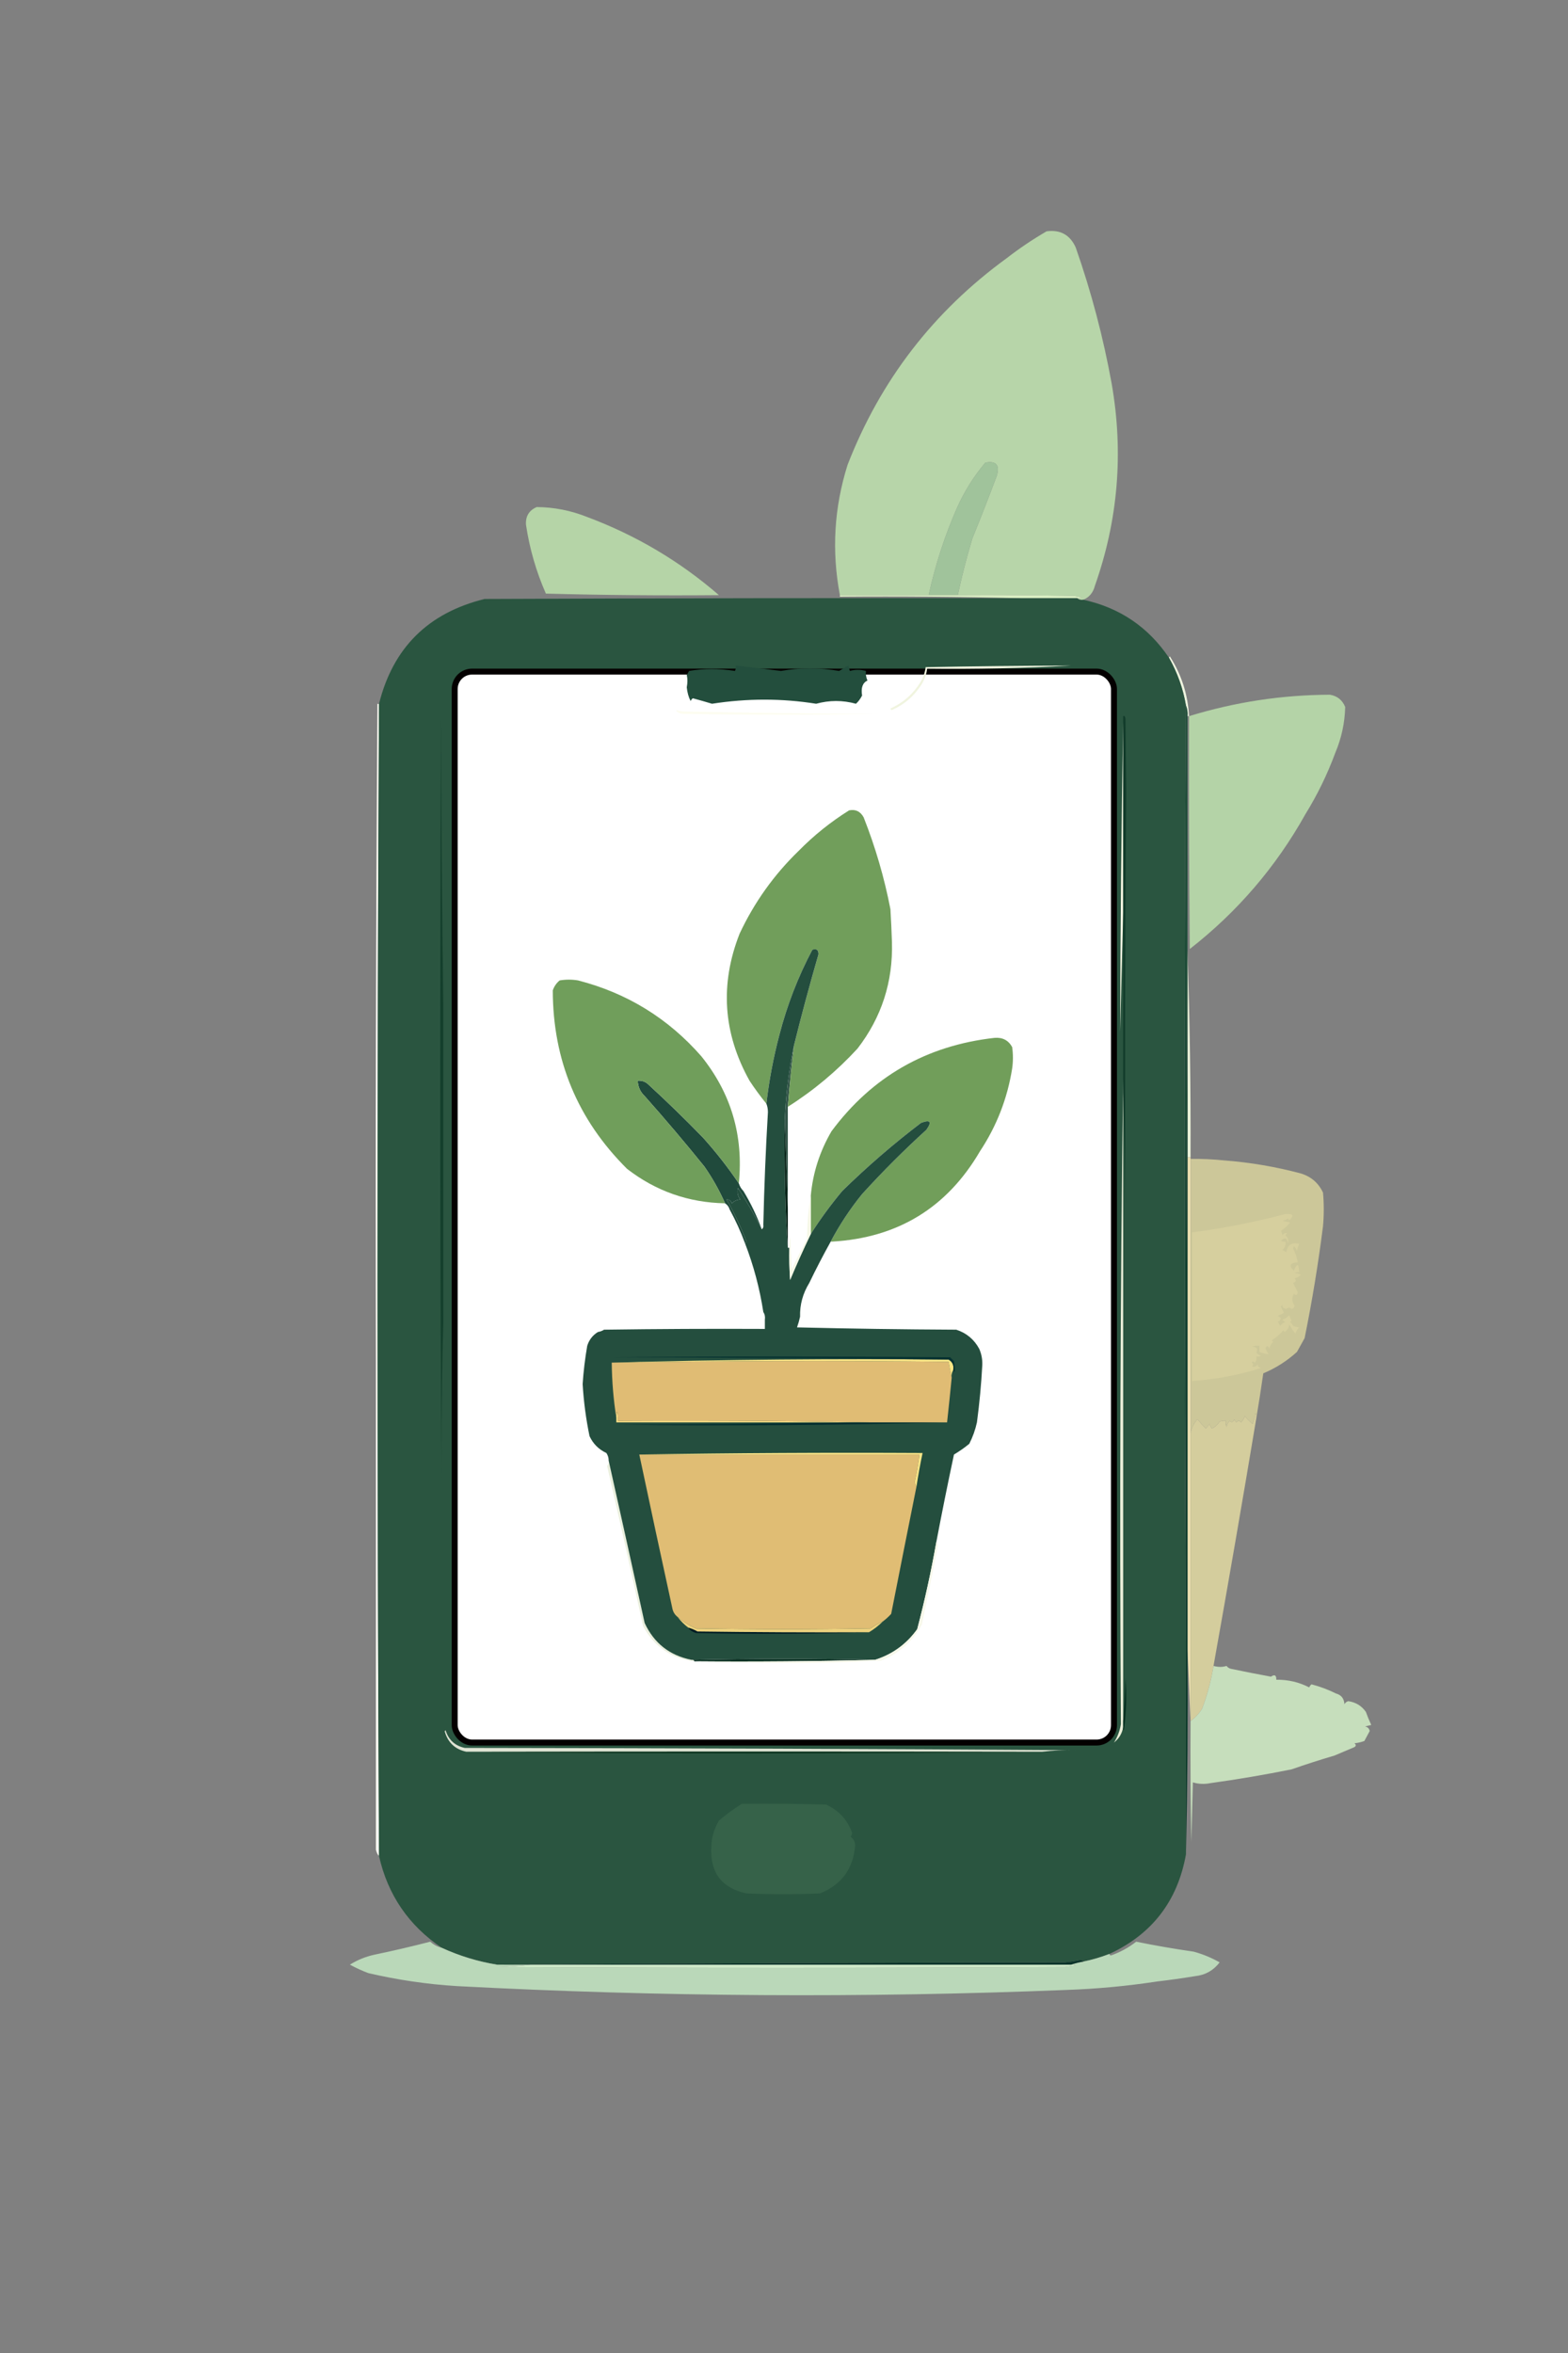 <?xml version="1.0" encoding="UTF-8" standalone="no"?>
<svg
   xmlns:dc="http://purl.org/dc/elements/1.1/"
   xmlns:cc="http://creativecommons.org/ns#"
   xmlns:rdf="http://www.w3.org/1999/02/22-rdf-syntax-ns#"
   xmlns:svg="http://www.w3.org/2000/svg"
   xmlns="http://www.w3.org/2000/svg"
   xmlns:sodipodi="http://sodipodi.sourceforge.net/DTD/sodipodi-0.dtd"
   xmlns:inkscape="http://www.inkscape.org/namespaces/inkscape"
   version="1.1"
   width="1024px"
   height="1536px"
   style="shape-rendering:geometricPrecision; text-rendering:geometricPrecision; image-rendering:optimizeQuality; fill-rule:evenodd; clip-rule:evenodd"
   id="svg306"
   sodipodi:docname="logo_simples_planta_celular (1).svg"
   inkscape:version="1.0.1 (3bc2e813f5, 2020-09-07)">
  <rect width="100%" height="100%" fill="#808080" stroke="none"/>
  <defs
     id="defs310" />
  <sodipodi:namedview
     pagecolor="#ffffff"
     bordercolor="#666666"
     borderopacity="1"
     objecttolerance="10"
     gridtolerance="10"
     guidetolerance="10"
     inkscape:pageopacity="0"
     inkscape:pageshadow="2"
     inkscape:window-width="640"
     inkscape:window-height="480"
     id="namedview308"
     showgrid="false"
     inkscape:zoom="0.22741585"
     inkscape:cx="-51.52296"
     inkscape:cy="560.9461"
     inkscape:current-layer="svg306" />
  <g
     id="g24">
    <path
       style="opacity:1"
       fill="#b7d5a9"
       d="M 702.5,161.5 C 712.67,190.511 720.503,220.178 726,250.5C 733.864,295.539 730.197,339.539 715,382.5C 713.852,386.89 711.352,389.89 707.5,391.5C 705.901,391.768 704.568,391.434 703.5,390.5C 704.552,390.649 705.552,390.483 706.5,390C 704.833,389.667 703.167,389.333 701.5,389C 676.169,388.5 650.836,388.333 625.5,388.5C 628.15,376.047 631.317,363.714 635,351.5C 640.523,337.935 645.856,324.268 651,310.5C 653.005,303.51 650.505,300.676 643.5,302C 635.945,310.94 629.778,320.773 625,331.5C 616.917,349.915 610.75,368.915 606.5,388.5C 587.167,388.5 567.833,388.5 548.5,388.5C 543.049,359.688 544.715,331.354 553.5,303.5C 574.921,248.339 609.587,203.339 657.5,168.5C 665.739,162.105 674.406,156.272 683.5,151C 692.443,149.804 698.777,153.304 702.5,161.5 Z"
       id="path22" />
  </g>
  <g
     id="g36">
    <path
       style="opacity:1"
       fill="#a0c39b"
       d="M 625.5,388.5 C 619.167,388.5 612.833,388.5 606.5,388.5C 610.75,368.915 616.917,349.915 625,331.5C 629.778,320.773 635.945,310.94 643.5,302C 650.505,300.676 653.005,303.51 651,310.5C 645.856,324.268 640.523,337.935 635,351.5C 631.317,363.714 628.15,376.047 625.5,388.5 Z"
       id="path34" />
  </g>
  <g
     id="g40">
    <path
       style="opacity:1"
       fill="#b5d4a7"
       d="M 383.5,337.5 C 415.375,349.424 444.041,366.424 469.5,388.5C 431.827,388.833 394.161,388.5 356.5,387.5C 350.147,373.087 345.813,358.087 343.5,342.5C 343.165,337.009 345.498,333.176 350.5,331C 361.873,331.091 372.873,333.258 383.5,337.5 Z"
       id="path38" />
  </g>
  <g
     id="g48">
    <path
       style="opacity:1"
       fill="#d8eec2"
       d="M 548.5,389.5 C 548.5,389.167 548.5,388.833 548.5,388.5C 567.833,388.5 587.167,388.5 606.5,388.5C 612.833,388.5 619.167,388.5 625.5,388.5C 650.836,388.333 676.169,388.5 701.5,389C 703.167,389.333 704.833,389.667 706.5,390C 705.552,390.483 704.552,390.649 703.5,390.5C 691.167,390.5 678.833,390.5 666.5,390.5C 627.337,389.501 588.004,389.168 548.5,389.5 Z"
       id="path46" />
  </g>
  <g
     id="g52">
    <path
       style="opacity:1"
       fill="#eff5e0"
       d="M 776.5,467.5 C 776.167,467.5 775.833,467.5 775.5,467.5C 775.702,465.05 775.369,462.717 774.5,460.5C 772.609,449.492 768.942,439.158 763.5,429.5C 763.435,429.062 763.601,428.728 764,428.5C 771.61,440.389 775.777,453.389 776.5,467.5 Z"
       id="path50" />
  </g>
  <g
     id="g56">
    <path
       style="opacity:1"
       fill="#b4d3a7"
       d="M 868.5,453.5 C 873.296,454.292 876.63,456.959 878.5,461.5C 878.234,471.899 876.067,481.899 872,491.5C 866.815,505.535 860.315,518.868 852.5,531.5C 833.298,565.875 808.132,595.208 777,619.5C 776.5,568.834 776.333,518.168 776.5,467.5C 806.417,458.292 837.084,453.626 868.5,453.5 Z"
       id="path54" />
  </g>
  <g
     id="g64">
    <path
       style="opacity:1"
       fill="#edf4da"
       d="M 775.5,620.5 C 776.996,665.325 777.663,710.325 777.5,755.5C 776.833,755.5 776.167,755.5 775.5,755.5C 775.5,710.833 775.5,666.167 775.5,621.5C 775.5,621.167 775.5,620.833 775.5,620.5 Z"
       id="path62" />
  </g>
  <g
     id="g76">
    <path
       style="opacity:1"
       fill="#ede0b0"
       d="M 775.5,755.5 C 776.167,755.5 776.833,755.5 777.5,755.5C 777.5,755.833 777.5,756.167 777.5,756.5C 777.5,816.167 777.5,875.833 777.5,935.5C 777.5,998.167 777.5,1060.83 777.5,1123.5C 776.833,1107.83 776.167,1092.17 775.5,1076.5C 775.5,969.5 775.5,862.5 775.5,755.5 Z"
       id="path74" />
  </g>
  <g
     id="g80">
    <path
       style="opacity:1"
       fill="#1e4c38"
       d="M 774.5,460.5 C 775.369,462.717 775.702,465.05 775.5,467.5C 775.5,518.5 775.5,569.5 775.5,620.5C 775.5,620.833 775.5,621.167 775.5,621.5C 774.5,771.332 774.167,921.332 774.5,1071.5C 773.167,867.833 773.167,664.167 774.5,460.5 Z"
       id="path78" />
  </g>
  <g
     id="g84">
    <path
       style="opacity:1"
       fill="#fdfdf4"
       d="M 246.5,459.5 C 246.833,459.5 247.167,459.5 247.5,459.5C 246.168,710.163 246.168,960.83 247.5,1211.5C 246.684,1210.84 246.017,1209.51 245.5,1207.5C 245.5,1101.17 245.5,994.833 245.5,888.5C 245.173,745.479 245.506,602.479 246.5,459.5 Z"
       id="path82" />
  </g>
  <g
     id="g88">
    <path
       style="opacity:1"
       fill="#ccc799"
       d="M 777.5,756.5 C 784.858,756.418 792.191,756.752 799.5,757.5C 816.429,758.799 833.096,761.633 849.5,766C 856.205,768.041 861.038,772.208 864,778.5C 864.667,785.833 864.667,793.167 864,800.5C 860.904,824.982 856.904,849.315 852,873.5C 850.333,876.5 848.667,879.5 847,882.5C 840.48,888.428 833.147,893.094 825,896.5C 823.6,906.324 822.1,915.991 820.5,925.5C 820.649,924.448 820.483,923.448 820,922.5C 819.489,924.878 818.822,927.212 818,929.5C 816.209,927.971 814.542,926.304 813,924.5C 812.417,926.002 811.584,927.335 810.5,928.5C 809.5,927.167 808.5,927.167 807.5,928.5C 806.808,927.975 806.308,927.308 806,926.5C 805.395,928.481 804.395,928.815 803,927.5C 801.956,928.623 801.29,929.956 801,931.5C 800.51,930.207 800.343,928.873 800.5,927.5C 799.127,927.343 797.793,927.51 796.5,928C 795.252,929.959 793.585,931.459 791.5,932.5C 790.749,931.624 790.249,930.624 790,929.5C 789.167,930.5 788.333,931.5 787.5,932.5C 785.568,930.611 783.735,928.611 782,926.5C 779.632,929.126 778.132,932.126 777.5,935.5C 777.5,875.833 777.5,816.167 777.5,756.5 Z"
       id="path86" />
  </g>
  <g
     id="g92">
    <path
       style="opacity:1"
       fill="#d6cf9e"
       d="M 839.5,792.5 C 844.401,792.172 845.235,793.506 842,796.5C 841.667,796.167 841.333,795.833 841,795.5C 839.933,796.191 838.766,796.691 837.5,797C 839.167,797.333 840.833,797.667 842.5,798C 840.774,800.198 838.774,802.032 836.5,803.5C 837.103,804.635 837.436,805.635 837.5,806.5C 838.258,805.189 839.258,804.689 840.5,805C 840.043,805.414 839.709,805.914 839.5,806.5C 841.184,807.854 841.684,809.521 841,811.5C 840.507,808.015 839.007,807.515 836.5,810C 837.448,810.483 838.448,810.649 839.5,810.5C 839.822,812.722 839.155,814.556 837.5,816C 838.416,816.374 839.25,816.874 840,817.5C 840.815,812.561 843.648,810.727 848.5,812C 847.773,813.399 847.273,814.899 847,816.5C 846.581,815.328 845.915,814.328 845,813.5C 844.833,814 844.667,814.5 844.5,815C 845.921,817.843 846.921,820.843 847.5,824C 842.339,824.397 841.505,826.231 845,829.5C 847.031,824.319 848.197,824.653 848.5,830.5C 847.448,830.351 846.448,830.517 845.5,831C 850.518,831.544 850.518,832.711 845.5,834.5C 846.718,835.803 846.385,836.803 844.5,837.5C 845.54,839.523 846.54,841.523 847.5,843.5C 847.176,845.569 846.342,845.902 845,844.5C 843.448,847.153 843.615,849.819 845.5,852.5C 845.167,853.5 844.5,854.167 843.5,854.5C 842.402,853.385 841.235,853.385 840,854.5C 837.898,853.962 837.065,852.962 837.5,851.5C 837.167,852 836.833,852.5 836.5,853C 837.167,854.333 837.833,855.667 838.5,857C 837.205,857.702 835.872,858.369 834.5,859C 836.957,860.154 836.957,861.488 834.5,863C 835.126,863.75 835.626,864.584 836,865.5C 836.903,864.299 838.069,863.465 839.5,863C 838.692,862.692 838.025,862.192 837.5,861.5C 839.296,860.859 840.796,859.859 842,858.5C 842.309,859.766 842.809,860.933 843.5,862C 843.167,862.333 842.833,862.667 842.5,863C 843.357,863.689 844.023,864.522 844.5,865.5C 845.98,866.113 847.313,866.446 848.5,866.5C 847.273,867.59 846.44,868.924 846,870.5C 844.398,868.693 843.064,866.693 842,864.5C 841.74,866.618 840.74,868.284 839,869.5C 838.667,869.167 838.333,868.833 838,868.5C 835.821,871.011 833.321,873.178 830.5,875C 830.833,875.333 831.167,875.667 831.5,876C 830.107,877.171 829.273,878.671 829,880.5C 828.257,878.355 827.424,878.189 826.5,880C 826.903,881.473 827.57,882.806 828.5,884C 826.481,883.848 824.481,883.348 822.5,882.5C 822.5,881.167 822.5,879.833 822.5,878.5C 820.801,878.34 819.134,878.506 817.5,879C 820.646,879.11 821.646,880.443 820.5,883C 821.328,883.915 822.328,884.581 823.5,885C 822.552,885.483 821.552,885.649 820.5,885.5C 820.762,886.978 820.429,888.311 819.5,889.5C 818.604,888.494 817.938,888.494 817.5,889.5C 818.641,890.425 818.641,891.259 817.5,892C 819.135,892.54 820.468,892.04 821.5,890.5C 821.109,891.718 821.776,892.552 823.5,893C 808.931,897.633 793.931,900.466 778.5,901.5C 778.5,869.167 778.5,836.833 778.5,804.5C 799.238,801.752 819.572,797.752 839.5,792.5 Z"
       id="path90" />
  </g>
  <g
     id="g100">
    <path
       style="opacity:1"
       fill="#2a5540"
       d="M 666.5,390.5 C 678.833,390.5 691.167,390.5 703.5,390.5C 704.568,391.434 705.901,391.768 707.5,391.5C 731.342,396.739 750.009,409.406 763.5,429.5C 768.942,439.158 772.609,449.492 774.5,460.5C 773.167,664.167 773.167,867.833 774.5,1071.5C 774.462,1118.02 774.462,1164.36 774.5,1210.5C 769.068,1240.92 752.402,1262.58 724.5,1275.5C 718.981,1277.63 713.314,1279.3 707.5,1280.5C 707.083,1279.88 706.416,1279.54 705.5,1279.5C 702.194,1280.16 698.861,1280.66 695.5,1281C 571.666,1281.17 447.999,1281.67 324.5,1282.5C 311.996,1280.44 299.996,1276.78 288.5,1271.5C 266.883,1256.93 253.217,1236.93 247.5,1211.5C 246.168,960.83 246.168,710.163 247.5,459.5C 256.617,422.883 279.617,400.05 316.5,391C 433.166,390.5 549.833,390.333 666.5,390.5 Z"
       id="path98" />
  </g>
  <g
     id="g104">
    <path
       style="opacity:1"
       fill="#ebefda"
       d="M 733.5,704.5 C 733.5,707.5 733.5,710.5 733.5,713.5C 733.5,850.167 733.5,986.833 733.5,1123.5C 733.5,1124.83 733.5,1126.17 733.5,1127.5C 732.799,1131.59 730.799,1134.92 727.5,1137.5C 729.817,1133.86 731.317,1129.86 732,1125.5C 731.101,985.002 731.601,844.668 733.5,704.5 Z"
       id="path102" />
  </g>
  <g
     id="g108">
    <path
       style="opacity:1"
       fill="#143f2c"
       d="M 289.5,655.5 C 289.5,724.833 289.5,794.167 289.5,863.5C 288.502,897.996 288.168,932.663 288.5,967.5C 287.347,849.502 287.18,683.502 288,469.5C 288.167,531.668 288.667,593.668 289.5,655.5 Z"
       id="path106" />
  </g>
  <g
     id="g112">
    <path
       style="opacity:1"
       fill="#fdfde8"
       d="M 733.5,471.5 C 733.5,512.833 733.5,554.167 733.5,595.5C 732.833,621.5 732.167,647.5 731.5,673.5C 731.684,605.998 732.35,538.664 733.5,471.5 Z"
       id="path110" />
  </g>
  <g
     id="g120">
    <path
       style="opacity:1"
       fill="#081d15"
       d="M 383.5,878.5 C 382.048,886.895 381.048,895.229 380.5,903.5C 380.334,896.492 380.5,889.492 381,882.5C 381.608,880.934 382.442,879.6 383.5,878.5 Z"
       id="path118" />
  </g>
  <g
     id="g124">
    <path
       style="opacity:1"
       fill="#fbfce3"
       d="M 499.5,861.5 C 499.5,863.5 499.5,865.5 499.5,867.5C 464.498,867.333 429.498,867.5 394.5,868C 393.255,868.791 391.922,869.291 390.5,869.5C 390.062,869.565 389.728,869.399 389.5,869C 392.246,867.25 395.246,866.25 398.5,866C 431.832,865.5 465.165,865.333 498.5,865.5C 498.232,863.901 498.566,862.568 499.5,861.5 Z"
       id="path122" />
  </g>
  <g
     id="g128">
    <path
       style="opacity:1"
       fill="#f5f7e1"
       d="M 542.5,810.5 C 542.833,810.5 543.167,810.5 543.5,810.5C 534.149,827.547 527.149,845.547 522.5,864.5C 555.495,865.333 588.495,865.833 621.5,866C 628.784,867.059 634.617,870.559 639,876.5C 640.298,877.946 640.465,879.279 639.5,880.5C 636.178,874.347 631.178,870.18 624.5,868C 589.829,867.833 555.162,867.333 520.5,866.5C 521.325,864.199 521.992,861.865 522.5,859.5C 523.92,851.997 525.92,844.664 528.5,837.5C 532.88,828.409 537.546,819.409 542.5,810.5 Z"
       id="path126" />
  </g>
  <g
     id="g132">
    <path
       style="opacity:1"
       fill="#0d281e"
       d="M 528.5,837.5 C 525.92,844.664 523.92,851.997 522.5,859.5C 522.283,851.714 524.283,844.381 528.5,837.5 Z"
       id="path130" />
  </g>
  <g
     id="g136">
    <path
       style="opacity:1"
       fill="#ecf0df"
       d="M 476.5,789.5 C 480.381,796.595 483.715,803.929 486.5,811.5C 492.129,826.054 496.129,841.054 498.5,856.5C 498.657,857.873 498.49,859.207 498,860.5C 493.895,836.082 486.395,812.749 475.5,790.5C 475.624,789.893 475.957,789.56 476.5,789.5 Z"
       id="path134" />
  </g>
  <g
     id="g140">
    <path
       style="opacity:1"
       fill="#e4ebd9"
       d="M 489.5,705.5 C 492.922,710.678 496.589,715.678 500.5,720.5C 498.683,746.788 498.017,773.121 498.5,799.5C 498.737,800.791 498.404,801.791 497.5,802.5C 494.299,793.766 490.299,785.433 485.5,777.5C 485.81,776.262 486.31,776.262 487,777.5C 490.27,783.04 493.27,788.707 496,794.5C 496.265,769.797 496.931,745.131 498,720.5C 494.636,715.77 491.803,710.77 489.5,705.5 Z"
       id="path138" />
  </g>
  <g
     id="g144">
    <path
       style="opacity:1"
       fill="#081e16"
       d="M 500.5,720.5 C 501.161,722.134 501.494,723.967 501.5,726C 500.043,750.637 499.043,775.137 498.5,799.5C 498.017,773.121 498.683,746.788 500.5,720.5 Z"
       id="path142" />
  </g>
  <rect
     style="fill:#ffffff;stroke:#040000;stroke-width:3.889;stroke-linecap:square;paint-order:markers stroke fill"
     id="rect1137"
     width="430.561"
     height="699.087"
     x="296.939"
     y="438.413"
     rx="11.35" />
  <g
     id="g148">
    <path
       style="opacity:1"
       fill="#204a3c"
       d="M 482.5,772.5 C 483.11,774.434 484.11,776.101 485.5,777.5C 490.299,785.433 494.299,793.766 497.5,802.5C 493.083,793.739 487.916,784.739 482,775.5C 481.218,778.257 481.718,780.757 483.5,783C 481.273,783.121 479.44,783.954 478,785.5C 477.28,783.745 476.113,782.911 474.5,783C 479.508,791.849 483.841,801.015 487.5,810.5C 487.376,811.107 487.043,811.44 486.5,811.5C 483.715,803.929 480.381,796.595 476.5,789.5C 475.974,787.77 474.974,786.436 473.5,785.5C 469.803,777.112 465.303,769.112 460,761.5C 447.375,745.873 434.375,730.54 421,715.5C 418.135,712.772 416.635,709.438 416.5,705.5C 419.226,705.264 421.559,706.097 423.5,708C 435.638,719.137 447.471,730.637 459,742.5C 467.577,752.025 475.41,762.025 482.5,772.5 Z"
       id="path146" />
  </g>
  <g
     id="g152">
    <path
       style="opacity:1"
       fill="#325448"
       d="M 518.5,682.5 C 516.885,695.803 515.552,709.136 514.5,722.5C 514.5,744.833 514.5,767.167 514.5,789.5C 513.833,770.167 513.167,750.833 512.5,731.5C 513.197,714.876 515.197,698.543 518.5,682.5 Z"
       id="path150" />
  </g>
  <g
     id="g156">
    <path
       style="opacity:1"
       fill="#719e5a"
       d="M 543.5,810.5 C 543.167,810.5 542.833,810.5 542.5,810.5C 548.3,799.524 555.133,789.191 563,779.5C 576.333,764.833 590.333,750.833 605,737.5C 608.727,732.227 607.561,730.727 601.5,733C 583.448,746.712 566.281,761.546 550,777.5C 542.531,786.454 535.697,795.788 529.5,805.5C 529.5,797.167 529.5,788.833 529.5,780.5C 530.843,765.634 535.343,751.634 543,738.5C 569.481,702.831 604.981,682.498 649.5,677.5C 654.716,677.075 658.549,679.075 661,683.5C 661.667,688.167 661.667,692.833 661,697.5C 657.902,717.027 650.902,735.027 640,751.5C 618.504,788.343 586.337,808.01 543.5,810.5 Z"
       id="path154" />
  </g>
  <g
     id="g160">
    <path
       style="opacity:1"
       fill="#709e5b"
       d="M 482.5,772.5 C 475.41,762.025 467.577,752.025 459,742.5C 447.471,730.637 435.638,719.137 423.5,708C 421.559,706.097 419.226,705.264 416.5,705.5C 416.635,709.438 418.135,712.772 421,715.5C 434.375,730.54 447.375,745.873 460,761.5C 465.303,769.112 469.803,777.112 473.5,785.5C 449.598,785.033 428.265,777.533 409.5,763C 377.232,730.954 361.066,692.12 361,646.5C 361.883,643.898 363.383,641.731 365.5,640C 369.5,639.333 373.5,639.333 377.5,640C 409.485,648.237 436.318,664.737 458,689.5C 477.462,713.656 485.629,741.322 482.5,772.5 Z"
       id="path158" />
  </g>
  <g
     id="g164">
    <path
       style="opacity:1"
       fill="#719e5b"
       d="M 581.5,593.5 C 581.926,600.658 582.26,607.824 582.5,615C 583.228,640.951 575.728,664.117 560,684.5C 546.471,699.201 531.305,711.868 514.5,722.5C 515.552,709.136 516.885,695.803 518.5,682.5C 523.415,662.682 528.748,642.849 534.5,623C 534.563,620.058 533.23,619.058 530.5,620C 521.184,637.607 514.017,656.107 509,675.5C 505.088,690.305 502.255,705.305 500.5,720.5C 496.589,715.678 492.922,710.678 489.5,705.5C 472.198,674.508 470.031,642.508 483,609.5C 492.559,589.117 505.393,571.117 521.5,555.5C 531.47,545.361 542.47,536.528 554.5,529C 558.672,528.132 561.838,529.632 564,533.5C 571.72,553.063 577.553,573.063 581.5,593.5 Z"
       id="path162" />
  </g>
  <g
     id="g168">
    <path
       style="opacity:1"
       fill="#123c2b"
       d="M 733.5,713.5 C 733.5,710.5 733.5,707.5 733.5,704.5C 733.5,668.167 733.5,631.833 733.5,595.5C 733.5,554.167 733.5,512.833 733.5,471.5C 733.5,470.167 733.5,468.833 733.5,467.5C 734.341,466.991 734.841,467.657 735,469.5C 735.167,485.167 735.333,500.833 735.5,516.5C 734.735,608.166 734.568,699.832 735,791.5C 734.832,765.33 734.332,739.33 733.5,713.5 Z"
       id="path166" />
  </g>
  <g
     id="g176">
    <path
       style="opacity:1"
       fill="#fdfdf0"
       d="M 441.5,463.5 C 443.435,464.15 445.435,464.483 447.5,464.5C 489.331,465.333 531.331,465.833 573.5,466C 531.167,466.667 488.833,466.667 446.5,466C 443.749,465.876 442.082,465.043 441.5,463.5 Z"
       id="path174" />
  </g>
  <g
     id="g180">
    <path
       style="opacity:1"
       fill="#f0f4df"
       d="M 699.5,434.5 C 668.35,436.201 637.017,436.867 605.5,436.5C 605.035,440.062 603.868,443.395 602,446.5C 597.253,454.132 590.753,459.798 582.5,463.5C 581.893,463.376 581.56,463.043 581.5,462.5C 589.721,458.806 596.221,453.14 601,445.5C 602.868,442.395 604.035,439.062 604.5,435.5C 636.163,434.889 667.83,434.556 699.5,434.5 Z"
       id="path178" />
  </g>
  <g
     id="g184"
     transform="matrix(1,0,0,1.785,0,-341.178)">
    <path
       style="opacity:1"
       fill="#234e3d"
       d="m 480.5,434.5 c 9.834,0.655 19.667,1.321 29.5,2 12.488,-1.218 25.155,-1.218 38,0 2,-0.667 4,-1.333 6,-2 0.333,0.667 0.667,1.333 1,2 3.398,-0.534 6.898,-0.534 10.5,0 -0.17,1.322 0.163,2.489 1,3.5 -3.162,0.854 -4.329,2.688 -3.5,5.5 -1.154,1.243 -2.488,2.243 -4,3 -8.667,-1.333 -17.333,-1.333 -26,0 -22.37,-1.998 -45.037,-1.998 -68,0 -4.134,-0.696 -8.3,-1.363 -12.5,-2 -0.586,0.209 -1.086,0.543 -1.5,1 -1.306,-1.412 -2.14,-3.079 -2.5,-5 0.568,-1.704 0.568,-3.204 0,-4.5 0.5,-0.5 1,-1 1.5,-1.5 9.47,-0.903 19.47,-0.903 30,0 0.464,-0.594 0.631,-1.261 0.5,-2 z"
       id="path182" />
  </g>
  <g
     id="g192">
    <path
       style="opacity:1"
       fill="#d4cd9d"
       d="M 820.5,925.5 C 811.482,979.569 802.148,1033.57 792.5,1087.5C 790.938,1097.08 788.438,1106.42 785,1115.5C 783,1118.67 780.5,1121.33 777.5,1123.5C 777.5,1060.83 777.5,998.167 777.5,935.5C 778.132,932.126 779.632,929.126 782,926.5C 783.735,928.611 785.568,930.611 787.5,932.5C 788.333,931.5 789.167,930.5 790,929.5C 790.249,930.624 790.749,931.624 791.5,932.5C 793.585,931.459 795.252,929.959 796.5,928C 797.793,927.51 799.127,927.343 800.5,927.5C 800.343,928.873 800.51,930.207 801,931.5C 801.29,929.956 801.956,928.623 803,927.5C 804.395,928.815 805.395,928.481 806,926.5C 806.308,927.308 806.808,927.975 807.5,928.5C 808.5,927.167 809.5,927.167 810.5,928.5C 811.584,927.335 812.417,926.002 813,924.5C 814.542,926.304 816.209,927.971 818,929.5C 818.822,927.212 819.489,924.878 820,922.5C 820.483,923.448 820.649,924.448 820.5,925.5 Z"
       id="path190" />
  </g>
  <g
     id="g196">
    <path
       style="opacity:1"
       fill="#eaefdd"
       d="M 397.5,953.5 C 405.382,988.69 413.216,1024.02 421,1059.5C 427.13,1072.65 437.297,1080.65 451.5,1083.5C 452.492,1083.33 453.158,1083.66 453.5,1084.5C 438.418,1082.59 427.252,1074.93 420,1061.5C 412.391,1026.57 404.558,991.736 396.5,957C 397.337,955.989 397.67,954.822 397.5,953.5 Z"
       id="path194" />
  </g>
  <g
     id="g200">
    <path
       style="opacity:1"
       fill="#073727"
       d="M 775.5,621.5 C 775.5,666.167 775.5,710.833 775.5,755.5C 775.5,862.5 775.5,969.5 775.5,1076.5C 775.802,1121.18 775.469,1165.85 774.5,1210.5C 774.462,1164.36 774.462,1118.02 774.5,1071.5C 774.167,921.332 774.5,771.332 775.5,621.5 Z"
       id="path198" />
  </g>
  <g
     id="g204">
    <path
       style="opacity:1"
       fill="#244e3e"
       d="M 518.5,682.5 C 515.197,698.543 513.197,714.876 512.5,731.5C 512.134,762.537 512.8,790.204 514.5,814.5C 514.833,814.5 515.167,814.5 515.5,814.5C 515.334,821.508 515.5,828.508 516,835.5C 520.238,825.36 524.738,815.36 529.5,805.5C 535.697,795.788 542.531,786.454 550,777.5C 566.281,761.546 583.448,746.712 601.5,733C 607.561,730.727 608.727,732.227 605,737.5C 590.333,750.833 576.333,764.833 563,779.5C 555.133,789.191 548.3,799.524 542.5,810.5C 537.546,819.409 532.88,828.409 528.5,837.5C 524.283,844.381 522.283,851.714 522.5,859.5C 521.992,861.865 521.325,864.199 520.5,866.5C 555.162,867.333 589.829,867.833 624.5,868C 631.178,870.18 636.178,874.347 639.5,880.5C 640.951,883.81 641.618,887.31 641.5,891C 640.83,903.547 639.663,916.047 638,928.5C 636.928,933.383 635.261,938.05 633,942.5C 629.842,945.08 626.508,947.413 623,949.5C 618.95,968.47 615.117,987.47 611.5,1006.5C 608.124,1025.67 603.957,1044.67 599,1063.5C 592.029,1073.23 582.863,1079.9 571.5,1083.5C 531.544,1082.58 491.544,1082.58 451.5,1083.5C 437.297,1080.65 427.13,1072.65 421,1059.5C 413.216,1024.02 405.382,988.69 397.5,953.5C 397.509,951.692 397.009,950.025 396,948.5C 391,946.167 387.333,942.5 385,937.5C 382.681,926.283 381.181,914.95 380.5,903.5C 381.048,895.229 382.048,886.895 383.5,878.5C 384.725,874.612 387.059,871.612 390.5,869.5C 391.922,869.291 393.255,868.791 394.5,868C 429.498,867.5 464.498,867.333 499.5,867.5C 499.5,865.5 499.5,863.5 499.5,861.5C 499.784,859.585 499.451,857.919 498.5,856.5C 496.129,841.054 492.129,826.054 486.5,811.5C 487.043,811.44 487.376,811.107 487.5,810.5C 483.841,801.015 479.508,791.849 474.5,783C 476.113,782.911 477.28,783.745 478,785.5C 479.44,783.954 481.273,783.121 483.5,783C 481.718,780.757 481.218,778.257 482,775.5C 487.916,784.739 493.083,793.739 497.5,802.5C 498.404,801.791 498.737,800.791 498.5,799.5C 499.043,775.137 500.043,750.637 501.5,726C 501.494,723.967 501.161,722.134 500.5,720.5C 502.255,705.305 505.088,690.305 509,675.5C 514.017,656.107 521.184,637.607 530.5,620C 533.23,619.058 534.563,620.058 534.5,623C 528.748,642.849 523.415,662.682 518.5,682.5 Z"
       id="path202" />
  </g>
  <g
     id="g208">
    <path
       style="opacity:1"
       fill="#011c23"
       d="M 449.5,1062.5 C 451.593,1063.04 453.593,1063.88 455.5,1065C 492.832,1065.5 530.165,1065.67 567.5,1065.5C 530.002,1066.66 492.336,1066.83 454.5,1066C 451.891,1065.14 450.225,1063.97 449.5,1062.5 Z"
       id="path206" />
  </g>
  <g
     id="g212">
    <path
       style="opacity:1"
       fill="#edd27e"
       d="M 442.5,1055.5 C 446.066,1058.54 450.066,1061.04 454.5,1063C 492.5,1063.67 530.5,1063.67 568.5,1063C 571.059,1061.22 573.726,1059.72 576.5,1058.5C 573.786,1061.22 570.786,1063.55 567.5,1065.5C 530.165,1065.67 492.832,1065.5 455.5,1065C 453.593,1063.88 451.593,1063.04 449.5,1062.5C 446.861,1060.53 444.527,1058.19 442.5,1055.5 Z"
       id="path210" />
  </g>
  <g
     id="g216">
    <path
       style="opacity:1"
       fill="#e0bd74"
       d="M 417.5,949.5 C 478.5,949.5 539.5,949.5 600.5,949.5C 599.771,955.373 598.771,961.206 597.5,967C 597.514,968.385 597.848,969.551 598.5,970.5C 592.954,998.149 587.454,1025.82 582,1053.5C 580.25,1055.42 578.417,1057.09 576.5,1058.5C 573.726,1059.72 571.059,1061.22 568.5,1063C 530.5,1063.67 492.5,1063.67 454.5,1063C 450.066,1061.04 446.066,1058.54 442.5,1055.5C 440.59,1054.03 439.424,1052.03 439,1049.5C 431.722,1016.16 424.556,982.826 417.5,949.5 Z"
       id="path214" />
  </g>
  <g
     id="g220">
    <path
       style="opacity:1"
       fill="#fce688"
       d="M 417.5,949.5 C 478.998,948.501 540.664,948.168 602.5,948.5C 600.952,955.79 599.618,963.124 598.5,970.5C 597.848,969.551 597.514,968.385 597.5,967C 598.771,961.206 599.771,955.373 600.5,949.5C 539.5,949.5 478.5,949.5 417.5,949.5 Z"
       id="path218" />
  </g>
  <g
     id="g224">
    <path
       style="opacity:1"
       fill="#022e2f"
       d="M 551.5,928.5 C 556.833,928.5 562.167,928.5 567.5,928.5C 584.5,928.5 601.5,928.5 618.5,928.5C 546.674,930.415 474.674,930.915 402.5,930C 452.335,929.833 502.002,929.333 551.5,928.5 Z"
       id="path222" />
  </g>
  <g
     id="g228">
    <path
       style="opacity:1"
       fill="#fde086"
       d="M 567.5,928.5 C 562.167,928.5 556.833,928.5 551.5,928.5C 501.833,928.5 452.167,928.5 402.5,928.5C 402.5,927.5 402.5,926.5 402.5,925.5C 402.343,924.127 402.51,922.793 403,921.5C 403.495,923.473 403.662,925.473 403.5,927.5C 458.336,927.168 513.003,927.501 567.5,928.5 Z"
       id="path226" />
  </g>
  <g
     id="g232">
    <path
       style="opacity:1"
       fill="#e0bc74"
       d="M 621.5,899.5 C 620.566,909.173 619.566,918.84 618.5,928.5C 601.5,928.5 584.5,928.5 567.5,928.5C 513.003,927.501 458.336,927.168 403.5,927.5C 403.662,925.473 403.495,923.473 403,921.5C 402.51,922.793 402.343,924.127 402.5,925.5C 400.629,913.718 399.629,901.718 399.5,889.5C 472.763,888.337 546.096,888.17 619.5,889C 620.135,892.603 620.802,896.103 621.5,899.5 Z"
       id="path230" />
  </g>
  <g
     id="g236">
    <path
       style="opacity:1"
       fill="#fbe585"
       d="M 619.5,887.5 C 622.092,889.036 623.092,891.369 622.5,894.5C 621.549,895.919 621.216,897.585 621.5,899.5C 620.802,896.103 620.135,892.603 619.5,889C 546.096,888.17 472.763,888.337 399.5,889.5C 472.492,887.503 545.826,886.836 619.5,887.5 Z"
       id="path234" />
  </g>
  <g
     id="g240">
    <path
       style="opacity:1"
       fill="#063231"
       d="M 622.5,894.5 C 623.092,891.369 622.092,889.036 619.5,887.5C 546.334,886.667 473.001,886.167 399.5,886C 473.167,885.333 546.833,885.333 620.5,886C 621.333,886.833 622.167,887.667 623,888.5C 623.861,894.978 623.694,896.978 622.5,894.5 Z"
       id="path238" />
  </g>
  <g
     id="g244">
    <path
       style="opacity:1"
       fill="#f6f8e7"
       d="M 529.5,780.5 C 529.5,788.833 529.5,797.167 529.5,805.5C 524.738,815.36 520.238,825.36 516,835.5C 515.5,828.508 515.334,821.508 515.5,814.5C 515.337,812.143 515.503,809.81 516,807.5C 516.333,814.5 516.667,821.5 517,828.5C 520.318,821.864 523.651,815.198 527,808.5C 527.233,797.753 528.066,788.42 529.5,780.5 Z"
       id="path242" />
  </g>
  <g
     id="g248">
    <path
       style="opacity:1"
       fill="#031e13"
       d="M 512.5,731.5 C 513.167,750.833 513.833,770.167 514.5,789.5C 514.5,797.833 514.5,806.167 514.5,814.5C 512.8,790.204 512.134,762.537 512.5,731.5 Z"
       id="path246" />
  </g>
  <g
     id="g252">
    <path
       style="opacity:1"
       fill="#103628"
       d="M 451.5,1083.5 C 491.544,1082.58 531.544,1082.58 571.5,1083.5C 532.239,1084.49 492.906,1084.83 453.5,1084.5C 453.158,1083.66 452.492,1083.33 451.5,1083.5 Z"
       id="path250" />
  </g>
  <g
     id="g256">
    <path
       style="opacity:1"
       fill="#f7f8ea"
       d="M 611.5,1006.5 C 612.139,1007.1 612.472,1007.93 612.5,1009C 609.125,1026.21 605.625,1043.38 602,1060.5C 595.995,1071.5 587.162,1079.34 575.5,1084C 554.729,1085.15 533.895,1085.65 513,1085.5C 492.997,1085.5 473.164,1085.17 453.5,1084.5C 492.906,1084.83 532.239,1084.49 571.5,1083.5C 582.863,1079.9 592.029,1073.23 599,1063.5C 603.957,1044.67 608.124,1025.67 611.5,1006.5 Z"
       id="path254" />
  </g>
  <g
     id="g260">
    <path
       style="opacity:1"
       fill="#053020"
       d="M 733.5,1127.5 C 733.5,1126.17 733.5,1124.83 733.5,1123.5C 734.33,1114.34 734.83,1105.01 735,1095.5C 735.883,1106.88 735.55,1118.22 734,1129.5C 733.536,1128.91 733.369,1128.24 733.5,1127.5 Z"
       id="path258" />
  </g>
  <g
     id="g264">
    <path
       style="opacity:1"
       fill="#c6debc"
       d="M 792.5,1087.5 C 795.523,1088.32 798.356,1088.32 801,1087.5C 801.839,1088.62 803.006,1089.29 804.5,1089.5C 812.998,1091.28 821.498,1092.94 830,1094.5C 832.411,1092.85 833.578,1093.51 833.5,1096.5C 841.171,1096.41 848.337,1098.08 855,1101.5C 855.308,1100.69 855.808,1100.03 856.5,1099.5C 862.099,1100.97 867.432,1102.97 872.5,1105.5C 875.934,1106.45 877.767,1108.78 878,1112.5C 878.519,1111.48 879.353,1110.82 880.5,1110.5C 885.383,1111.19 889.216,1113.52 892,1117.5C 893.037,1120.41 894.204,1123.24 895.5,1126C 894.167,1126.33 892.833,1126.67 891.5,1127C 893.18,1127.35 894.18,1128.35 894.5,1130C 893.34,1132.16 892.174,1134.33 891,1136.5C 888.931,1137.26 886.764,1137.76 884.5,1138C 885.711,1138.89 885.711,1139.73 884.5,1140.5C 880.126,1142.36 875.793,1144.19 871.5,1146C 862.008,1148.79 852.674,1151.79 843.5,1155C 825.928,1158.54 808.261,1161.54 790.5,1164C 786.577,1164.79 782.744,1164.63 779,1163.5C 778.667,1176.5 778.333,1189.5 778,1202.5C 777.5,1176.17 777.333,1149.84 777.5,1123.5C 780.5,1121.33 783,1118.67 785,1115.5C 788.438,1106.42 790.938,1097.08 792.5,1087.5 Z"
       id="path262" />
  </g>
  <g
     id="g276">
    <path
       style="opacity:1"
       fill="#bad8b9"
       d="M 288.5,1271.5 C 299.996,1276.78 311.996,1280.44 324.5,1282.5C 331.833,1282.5 339.167,1282.5 346.5,1282.5C 339.679,1283.33 332.679,1283.83 325.5,1284C 448.833,1284.67 572.167,1284.67 695.5,1284C 697.833,1283.67 700.167,1283.33 702.5,1283C 701.552,1282.52 700.552,1282.35 699.5,1282.5C 702.003,1281.63 704.67,1280.96 707.5,1280.5C 713.314,1279.3 718.981,1277.63 724.5,1275.5C 724.56,1276.04 724.893,1276.38 725.5,1276.5C 731.545,1274.4 737.045,1271.4 742,1267.5C 754.434,1270.04 766.934,1272.2 779.5,1274C 785.409,1275.59 791.075,1277.93 796.5,1281C 792.49,1286.28 787.156,1289.28 780.5,1290C 772.182,1291.36 763.849,1292.53 755.5,1293.5C 735.996,1296.48 716.329,1298.31 696.5,1299C 563.781,1304.33 431.114,1303.5 298.5,1296.5C 279.059,1295.32 259.725,1292.48 240.5,1288C 236.35,1286.42 232.35,1284.59 228.5,1282.5C 233.427,1279.43 238.76,1277.26 244.5,1276C 256.873,1273.42 269.04,1270.59 281,1267.5C 283.158,1269.49 285.658,1270.83 288.5,1271.5 Z"
       id="path274" />
  </g>
  <g
     id="g280">
    <path
       style="opacity:1"
       fill="#cfeac9"
       d="M 346.5,1282.5 C 464.167,1282.5 581.833,1282.5 699.5,1282.5C 700.552,1282.35 701.552,1282.52 702.5,1283C 700.167,1283.33 697.833,1283.67 695.5,1284C 572.167,1284.67 448.833,1284.67 325.5,1284C 332.679,1283.83 339.679,1283.33 346.5,1282.5 Z"
       id="path278" />
  </g>
  <g
     id="g284">
    <path
       style="opacity:1"
       fill="#0e362c"
       d="M 707.5,1280.5 C 704.67,1280.96 702.003,1281.63 699.5,1282.5C 581.833,1282.5 464.167,1282.5 346.5,1282.5C 339.167,1282.5 331.833,1282.5 324.5,1282.5C 447.999,1281.67 571.666,1281.17 695.5,1281C 698.861,1280.66 702.194,1280.16 705.5,1279.5C 706.416,1279.54 707.083,1279.88 707.5,1280.5 Z"
       id="path282" />
  </g>
  <g
     id="g288">
    <path
       style="opacity:1"
       fill="#366249"
       d="M 484.5,1177.5 C 502.836,1177.33 521.17,1177.5 539.5,1178C 547.79,1181.79 553.457,1187.96 556.5,1196.5C 556.392,1197.44 556.059,1198.28 555.5,1199C 557.338,1200.33 558.338,1202.16 558.5,1204.5C 557.27,1219.83 549.603,1230.33 535.5,1236C 519.5,1236.67 503.5,1236.67 487.5,1236C 471.426,1232.54 463.76,1222.54 464.5,1206C 464.622,1199.7 466.289,1193.87 469.5,1188.5C 474.261,1184.39 479.261,1180.72 484.5,1177.5 Z"
       id="path286" />
  </g>
  <g
     id="g292">
    <path
       style="opacity:1"
       fill="#082f1a"
       d="M 680.5,1143.5 C 555.167,1144.83 429.833,1144.83 304.5,1143.5C 429.823,1143.3 555.157,1143.3 680.5,1143.5 Z"
       id="path290" />
  </g>
  <g
     id="g296">
    <path
       style="opacity:1"
       fill="#dfe4d4"
       d="M 702.5,1142.5 C 695.132,1142.32 687.799,1142.65 680.5,1143.5C 555.157,1143.3 429.823,1143.3 304.5,1143.5C 297.274,1141.94 292.607,1137.61 290.5,1130.5C 290.435,1130.06 290.601,1129.73 291,1129.5C 292.942,1135.78 297.109,1139.61 303.5,1141C 441.844,1141.16 574.844,1141.66 702.5,1142.5 Z"
       id="path294" />
  </g>
</svg>
